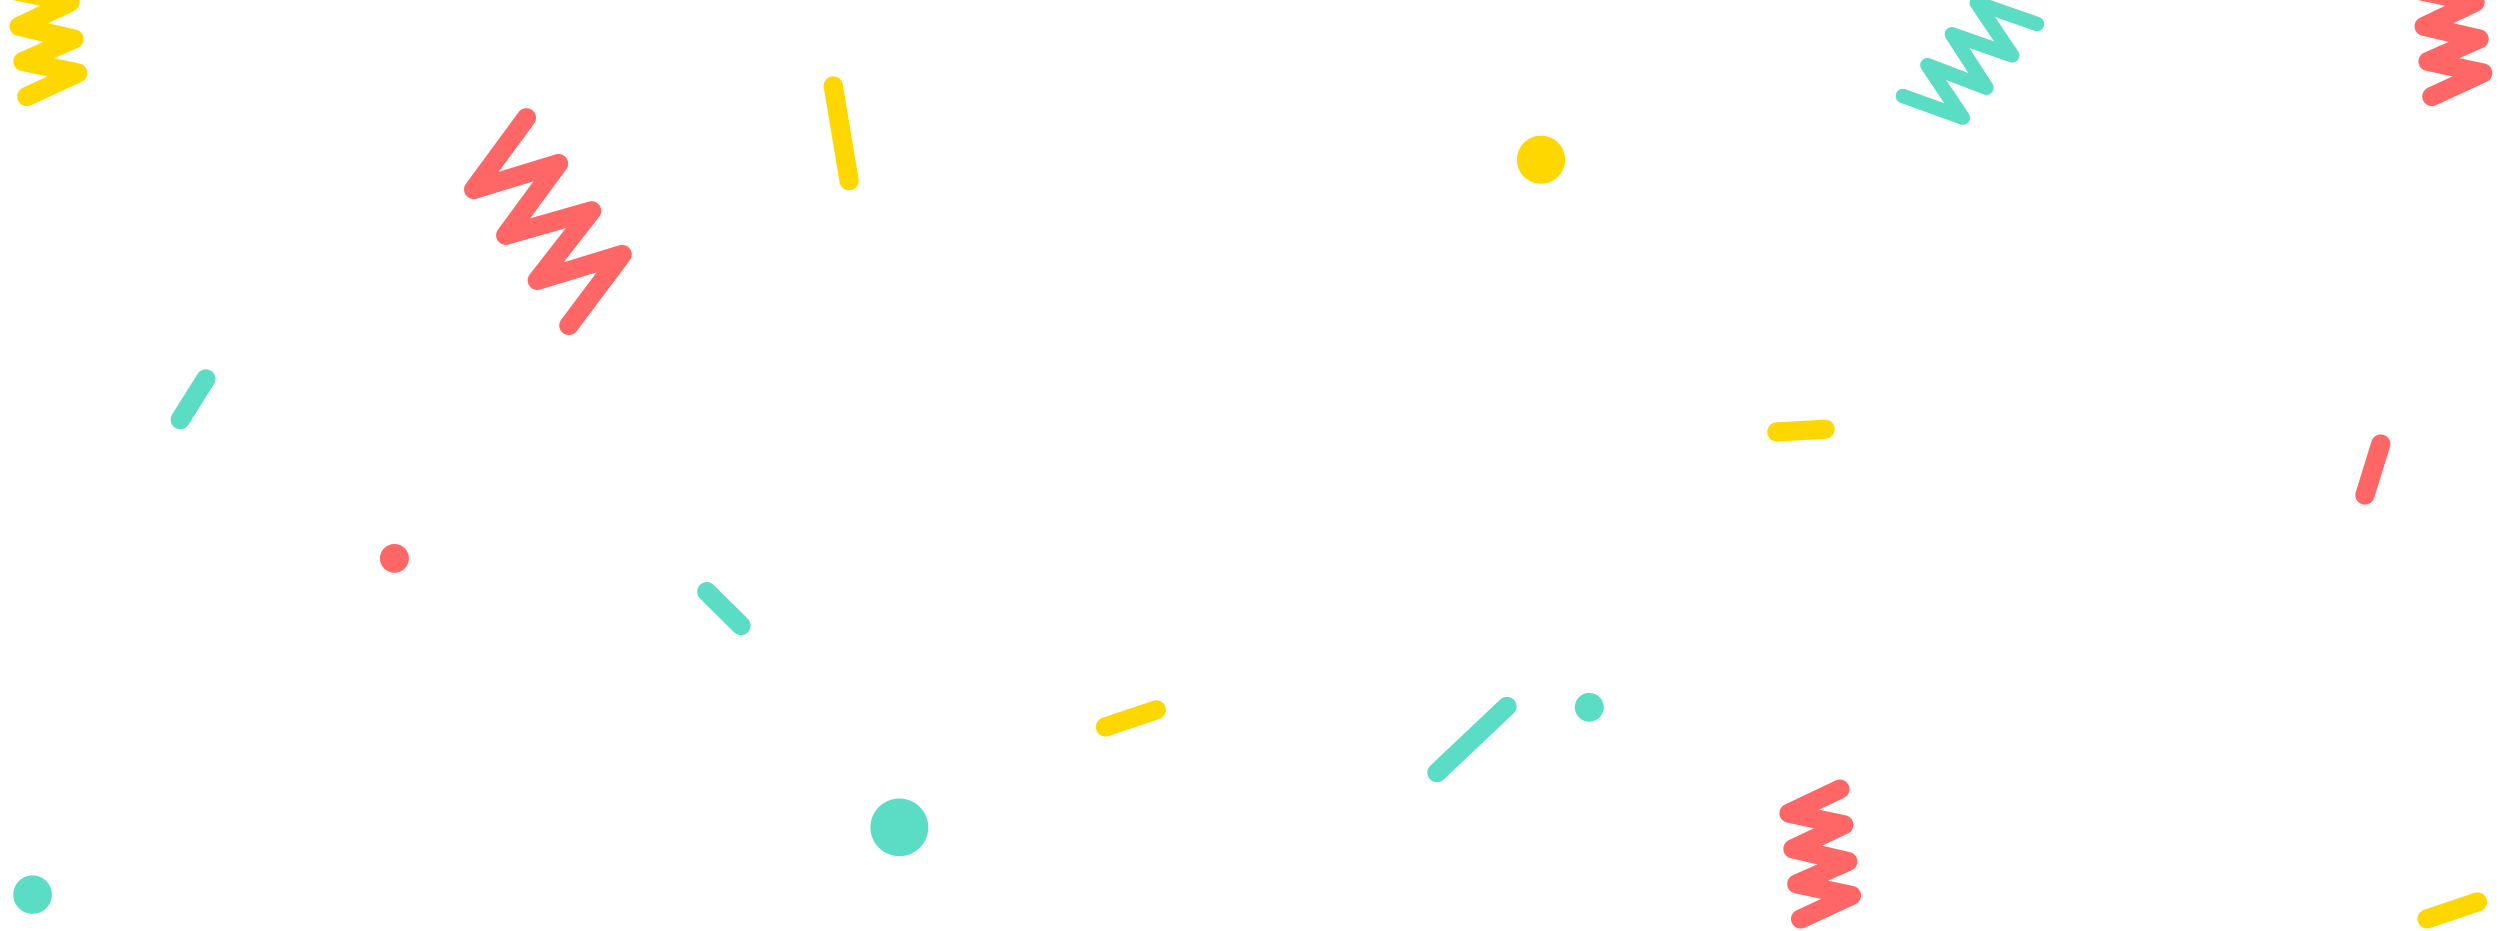 <svg width="341" height="127" viewBox="0 0 341 127" fill="none" xmlns="http://www.w3.org/2000/svg">
<path fill-rule="evenodd" clip-rule="evenodd" d="M72.58 15.008C73.167 15.436 73.294 16.257 72.865 16.842L68.017 23.433L75.79 21.059C76.332 20.894 76.921 21.093 77.25 21.553C77.579 22.014 77.574 22.633 77.239 23.089L72.321 29.777L80.325 27.495C80.872 27.339 81.459 27.551 81.778 28.021C82.098 28.491 82.078 29.112 81.728 29.56L76.884 35.772L84.47 33.456C85.015 33.29 85.606 33.491 85.934 33.955C86.262 34.419 86.253 35.041 85.912 35.495L78.653 45.176C78.217 45.756 77.392 45.875 76.809 45.442C76.226 45.008 76.106 44.186 76.541 43.606L81.39 37.141L73.677 39.495C73.128 39.663 72.533 39.457 72.207 38.986C71.881 38.516 71.898 37.889 72.25 37.437L77.175 31.122L69.348 33.353C68.806 33.507 68.226 33.302 67.904 32.842C67.582 32.382 67.589 31.769 67.922 31.317L72.769 24.726L64.997 27.099C64.454 27.265 63.866 27.066 63.537 26.605C63.208 26.144 63.212 25.526 63.547 25.07L70.739 15.291C71.169 14.707 71.993 14.58 72.58 15.008Z" fill="#FF6666"/>
<path fill-rule="evenodd" clip-rule="evenodd" d="M252.141 107.072C252.454 107.727 252.175 108.51 251.519 108.821L248.104 110.442L251.756 111.213C252.308 111.33 252.725 111.784 252.791 112.343C252.857 112.901 252.559 113.44 252.05 113.682L248.529 115.353L252.328 116.231C252.88 116.358 253.289 116.824 253.342 117.386C253.395 117.948 253.082 118.481 252.563 118.709L249.345 120.126L252.81 120.858C253.365 120.975 253.782 121.432 253.846 121.993C253.91 122.554 253.606 123.093 253.092 123.331L246.162 126.541C245.502 126.846 244.719 126.561 244.412 125.904C244.106 125.247 244.392 124.467 245.051 124.161L248.403 122.609L244.811 121.85C244.252 121.732 243.833 121.269 243.774 120.702C243.715 120.136 244.029 119.597 244.551 119.367L247.887 117.898L244.264 117.061C243.718 116.935 243.312 116.479 243.252 115.924C243.191 115.37 243.489 114.838 243.994 114.598L247.409 112.977L243.757 112.206C243.205 112.089 242.788 111.635 242.722 111.076C242.656 110.518 242.954 109.979 243.463 109.738L250.386 106.452C251.042 106.14 251.828 106.418 252.141 107.072Z" fill="#FF6666"/>
<path fill-rule="evenodd" clip-rule="evenodd" d="M10.197 -5.117C10.509 -4.463 10.231 -3.68 9.574 -3.369L6.16 -1.747L9.811 -0.976C10.364 -0.86 10.78 -0.406 10.846 0.153C10.912 0.711 10.614 1.25 10.105 1.492L6.584 3.164L10.383 4.041C10.935 4.169 11.343 4.634 11.396 5.196C11.45 5.758 11.136 6.291 10.617 6.52L7.399 7.937L10.864 8.668C11.418 8.785 11.835 9.243 11.899 9.804C11.963 10.365 11.66 10.904 11.146 11.142L4.215 14.353C3.555 14.658 2.772 14.373 2.466 13.716C2.159 13.059 2.445 12.278 3.105 11.973L6.456 10.42L2.865 9.662C2.306 9.544 1.887 9.08 1.828 8.514C1.769 7.948 2.083 7.408 2.606 7.178L5.942 5.709L2.318 4.872C1.773 4.746 1.367 4.291 1.307 3.736C1.246 3.181 1.544 2.649 2.049 2.409L5.464 0.788L1.812 0.017C1.26 -0.099 0.844 -0.553 0.778 -1.112C0.711 -1.67 1.009 -2.209 1.519 -2.451L8.442 -5.738C9.098 -6.049 9.884 -5.772 10.197 -5.117Z" fill="#FFD700"/>
<path fill-rule="evenodd" clip-rule="evenodd" d="M338.246 -5.116C338.559 -4.462 338.28 -3.679 337.624 -3.367L334.209 -1.747L337.861 -0.975C338.413 -0.858 338.83 -0.404 338.896 0.154C338.963 0.713 338.664 1.251 338.155 1.493L334.634 3.164L338.434 4.042C338.986 4.17 339.394 4.635 339.447 5.197C339.5 5.76 339.187 6.293 338.668 6.521L335.45 7.937L338.915 8.669C339.47 8.787 339.887 9.244 339.951 9.805C340.015 10.366 339.711 10.905 339.198 11.143L332.267 14.353C331.607 14.658 330.824 14.373 330.518 13.716C330.211 13.059 330.497 12.278 331.157 11.973L334.508 10.421L330.916 9.662C330.357 9.544 329.938 9.08 329.879 8.514C329.82 7.948 330.134 7.408 330.657 7.178L333.993 5.71L330.369 4.872C329.823 4.746 329.418 4.29 329.357 3.736C329.296 3.181 329.594 2.649 330.1 2.409L333.514 0.789L329.862 0.017C329.31 -0.099 328.894 -0.553 328.827 -1.112C328.761 -1.67 329.059 -2.209 329.568 -2.451L336.491 -5.736C337.147 -6.048 337.933 -5.77 338.246 -5.116Z" fill="#FF6666"/>
<path fill-rule="evenodd" clip-rule="evenodd" d="M278.779 3.599C278.598 4.112 278.034 4.381 277.519 4.201L272.115 2.308L275.272 7.003C275.508 7.355 275.492 7.818 275.231 8.153C274.97 8.488 274.524 8.619 274.122 8.478L268.633 6.555L271.779 11.43C272.009 11.787 271.983 12.252 271.714 12.582C271.444 12.912 270.992 13.032 270.593 12.88L265.456 10.916L268.531 15.491C268.768 15.845 268.751 16.31 268.487 16.645C268.224 16.98 267.774 17.108 267.373 16.963L259.222 14.022C258.709 13.837 258.444 13.273 258.63 12.762C258.816 12.252 259.382 11.988 259.895 12.173L265.211 14.091L262.081 9.434C261.842 9.078 261.862 8.608 262.13 8.273C262.399 7.938 262.855 7.815 263.257 7.969L268.486 9.967L265.415 5.208C265.187 4.855 265.21 4.396 265.471 4.066C265.733 3.737 266.176 3.609 266.574 3.748L271.978 5.642L268.822 0.946C268.586 0.594 268.602 0.131 268.863 -0.204C269.124 -0.539 269.57 -0.67 269.972 -0.529L278.176 2.345C278.69 2.525 278.961 3.087 278.779 3.599Z" fill="#5BDCC5"/>
<path fill-rule="evenodd" clip-rule="evenodd" d="M113.44 10.426C114.158 10.307 114.836 10.79 114.956 11.505L117.119 24.427C117.239 25.142 116.754 25.818 116.037 25.937C115.32 26.056 114.641 25.573 114.521 24.858L112.358 11.936C112.238 11.221 112.723 10.545 113.44 10.426Z" fill="#FFD700"/>
<path fill-rule="evenodd" clip-rule="evenodd" d="M206.495 95.457C206.997 95.981 206.975 96.812 206.448 97.311L196.91 106.337C196.383 106.836 195.549 106.815 195.048 106.29C194.547 105.765 194.568 104.935 195.095 104.436L204.633 95.409C205.16 94.91 205.994 94.931 206.495 95.457Z" fill="#5BDCC5"/>
<path fill-rule="evenodd" clip-rule="evenodd" d="M101.999 86.251C101.485 86.764 100.651 86.766 100.136 86.254L95.477 81.631C94.961 81.119 94.96 80.289 95.474 79.776C95.987 79.263 96.821 79.262 97.337 79.773L101.996 84.397C102.511 84.908 102.512 85.739 101.999 86.251Z" fill="#5BDCC5"/>
<path fill-rule="evenodd" clip-rule="evenodd" d="M23.887 58.347C23.271 57.963 23.084 57.153 23.471 56.539L26.963 50.989C27.349 50.375 28.162 50.189 28.778 50.574C29.395 50.958 29.581 51.767 29.195 52.381L25.703 57.931C25.317 58.545 24.504 58.731 23.887 58.347Z" fill="#5BDCC5"/>
<path fill-rule="evenodd" clip-rule="evenodd" d="M241.051 58.982C241.011 58.258 241.567 57.639 242.293 57.599L248.862 57.238C249.589 57.198 250.21 57.752 250.25 58.476C250.29 59.199 249.734 59.818 249.008 59.858L242.438 60.22C241.712 60.26 241.091 59.705 241.051 58.982Z" fill="#FFD700"/>
<path fill-rule="evenodd" clip-rule="evenodd" d="M158.957 96.404C159.19 97.091 158.821 97.835 158.132 98.067L151.203 100.397C150.513 100.629 149.766 100.26 149.533 99.574C149.3 98.888 149.67 98.143 150.359 97.911L157.288 95.581C157.977 95.349 158.724 95.718 158.957 96.404Z" fill="#FFD700"/>
<path fill-rule="evenodd" clip-rule="evenodd" d="M325.123 59.313C325.818 59.527 326.207 60.261 325.993 60.953L323.838 67.91C323.624 68.602 322.886 68.991 322.191 68.777C321.496 68.564 321.107 67.83 321.321 67.137L323.476 60.181C323.69 59.488 324.428 59.1 325.123 59.313Z" fill="#FF6666"/>
<path fill-rule="evenodd" clip-rule="evenodd" d="M339.167 122.611C339.4 123.298 339.03 124.042 338.341 124.274L331.484 126.58C330.795 126.812 330.048 126.444 329.815 125.757C329.582 125.071 329.952 124.326 330.641 124.094L337.497 121.788C338.186 121.556 338.934 121.925 339.167 122.611Z" fill="#FFD700"/>
<path d="M213.484 21.78C213.484 23.589 212.011 25.056 210.194 25.056C208.377 25.056 206.904 23.589 206.904 21.78C206.904 19.971 208.377 18.504 210.194 18.504C212.011 18.504 213.484 19.971 213.484 21.78Z" fill="#FFD700"/>
<path d="M218.749 96.471C218.749 97.557 217.865 98.437 216.775 98.437C215.685 98.437 214.801 97.557 214.801 96.471C214.801 95.386 215.685 94.506 216.775 94.506C217.865 94.506 218.749 95.386 218.749 96.471Z" fill="#5BDCC5"/>
<path d="M126.619 112.851C126.619 115.022 124.851 116.782 122.671 116.782C120.49 116.782 118.722 115.022 118.722 112.851C118.722 110.68 120.49 108.92 122.671 108.92C124.851 108.92 126.619 110.68 126.619 112.851Z" fill="#5BDCC5"/>
<path d="M7.077 122.024C7.077 123.471 5.898 124.644 4.444 124.644C2.991 124.644 1.812 123.471 1.812 122.024C1.812 120.576 2.991 119.403 4.444 119.403C5.898 119.403 7.077 120.576 7.077 122.024Z" fill="#5BDCC5"/>
<path d="M55.774 76.16C55.774 77.246 54.89 78.126 53.8 78.126C52.709 78.126 51.825 77.246 51.825 76.16C51.825 75.075 52.709 74.195 53.8 74.195C54.89 74.195 55.774 75.075 55.774 76.16Z" fill="#FF6666"/>
</svg>
